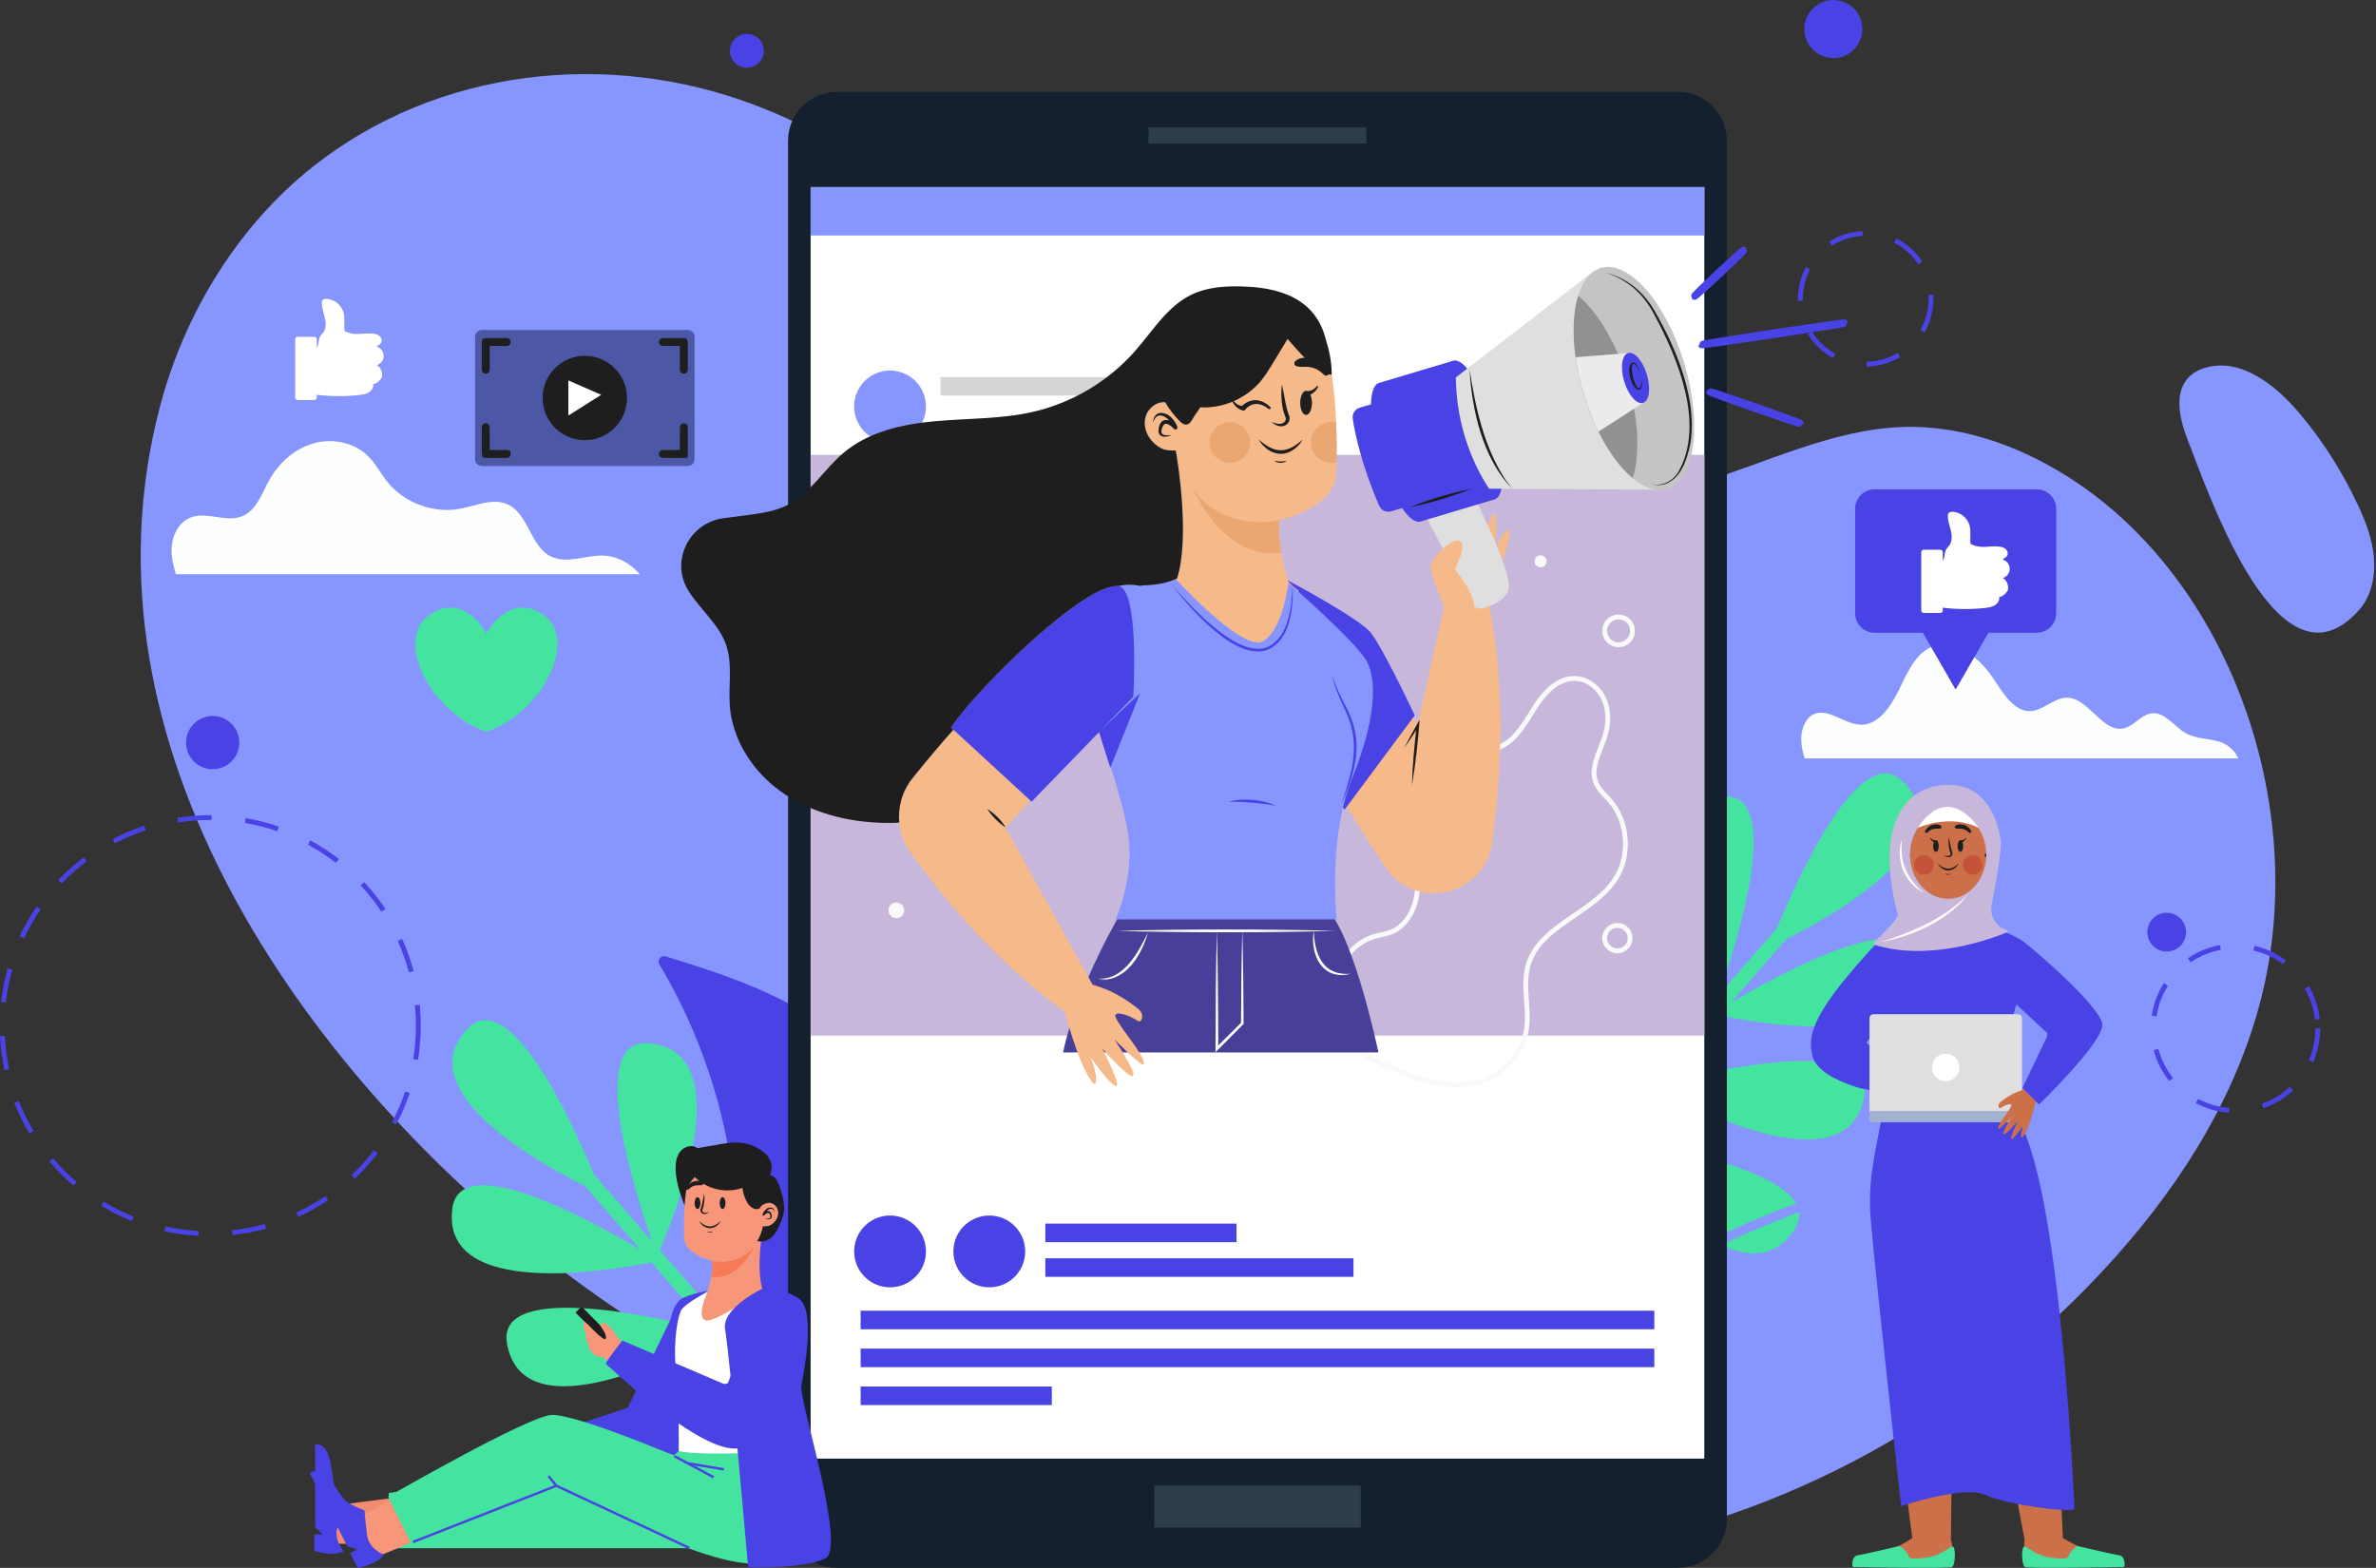 <svg width="994" height="656" viewBox="0 0 994 656" fill="none" xmlns="http://www.w3.org/2000/svg">
<rect x="0" y="0" width="994" height="656" fill="#333333" stroke="none"/>
<g clip-path="url(#clip0_69_200)">
<path d="M130.84 69.791C183.1 28.381 254.47 20.801 315.42 43.821C396.4 74.411 456 151.881 534.65 189.081C589.88 215.211 653.32 219.881 711.24 202.101C739.42 193.451 766.84 179.581 796.09 178.651C822 177.831 847.59 187.441 869.62 202.441C934.43 246.571 966.96 340.701 945.12 420.891C933.43 463.831 908.32 501.121 879.07 532.391C818.65 597.011 738.49 639.001 654.71 649.941C607.95 656.041 560.51 652.731 513.92 645.231C412.39 628.891 312.36 591.871 228.76 526.581C128.67 448.431 29.48 312.081 66.96 169.961C77.45 130.181 100.21 94.071 130.84 69.791Z" fill="#8696FE"/>
<path d="M915.41 184.601C912.12 176.191 909.39 165.501 914.93 158.661C917.01 156.091 919.98 154.561 923.02 153.741C937.67 149.781 952.04 161.051 962.26 173.241C971.76 184.571 979.87 197.301 986.29 210.991C989.57 217.971 992.44 225.361 993.13 233.171C993.82 240.991 992.06 249.371 987.09 255.021C953.65 293.091 924.55 207.911 915.42 184.591L915.41 184.601Z" fill="#8696FE"/>
<path d="M621.71 406.86C639.84 389.12 664.32 447.14 672.79 469.28L689.75 449.82C677.88 435.67 635.06 380.93 670.19 367.06C694.37 357.51 693.82 423.89 692.98 446.1L715.88 419.82C709.97 406.16 681.66 336.25 720.78 333.22C746.98 331.19 726.2 395.9 719.08 416.16L743.45 388.19C752.49 366.34 778.6 308.88 796.25 327.12C821.1 352.81 767.26 382.98 747.29 392.91L724.04 419.59C744.53 407.41 799.46 377.27 802.68 402.37C807.61 440.83 735.17 428.11 719.41 424.9L694.6 453.38C711.85 448.94 784.52 431.74 779.84 458.8C773.1 497.79 705.05 462.14 692.83 455.4L675.16 475.68C675.26 475.97 675.36 476.24 675.44 476.46C694.9 479.4 765.25 491.71 750.74 514.36C730 546.75 683.24 491.69 672.69 478.51L633.54 523.44L629.02 519.5L668.74 473.92C648.98 463.39 596.19 431.82 621.7 406.86H621.71Z" fill="#44E3A0"/>
<path d="M715.44 618.24C695.49 618.24 676.05 612.76 668.86 596.34C653.03 560.19 695.48 528.39 723.06 515.29C733.49 510.34 744.42 506.15 754.98 502.1C764.62 498.4 774.59 494.58 784.1 490.21C809.38 478.58 832.11 462.61 851.66 442.75C852.88 441.51 854.7 441.16 856.3 441.85C857.91 442.55 858.91 444.14 858.83 445.89C857.68 473.65 855.74 500.61 844.75 525.23C836.42 543.9 822.65 561.67 801.42 581.15C790.49 591.19 775.67 603.61 758.05 610.58C747.47 614.77 731.29 618.24 715.43 618.24H715.44ZM785.72 493.72C776.09 498.15 766.06 501.99 756.36 505.71C745.86 509.73 735.01 513.89 724.71 518.78C698.39 531.28 657.76 561.35 672.4 594.78C684.51 622.43 736.85 614.82 756.63 606.98C773.66 600.24 788.12 588.11 798.81 578.29C819.63 559.18 833.11 541.82 841.22 523.65C851.93 499.65 853.84 473.09 854.97 445.72C854.97 445.66 854.97 445.49 854.76 445.39C854.56 445.3 854.46 445.41 854.42 445.45C834.54 465.65 811.43 481.89 785.72 493.71V493.72Z" fill="#8696FE"/>
<path d="M370.21 510.11C352.08 492.37 327.6 550.39 319.13 572.53L302.17 553.07C314.04 538.92 356.86 484.18 321.73 470.31C297.55 460.76 298.1 527.14 298.94 549.35L276.04 523.07C281.95 509.41 310.26 439.5 271.14 436.47C244.94 434.44 265.72 499.15 272.84 519.41L248.47 491.44C239.43 469.59 213.32 412.13 195.67 430.37C170.82 456.06 224.66 486.23 244.63 496.16L267.88 522.84C247.39 510.66 192.46 480.52 189.24 505.62C184.31 544.08 256.75 531.36 272.51 528.15L297.33 556.63C280.08 552.19 207.41 534.99 212.09 562.05C218.83 601.04 286.88 565.39 299.09 558.65L316.76 578.93C316.66 579.22 316.56 579.49 316.48 579.71C297.02 582.65 226.67 594.96 241.18 617.61C261.92 650 308.68 594.94 319.23 581.76L358.38 626.69L362.9 622.75L323.18 577.17C342.94 566.64 395.73 535.07 370.22 510.11H370.21Z" fill="#44E3A0"/>
<path d="M304.9 481.49C300.04 454.01 290.14 427.43 275.85 403.46C274.79 401.69 276.5 399.55 278.48 400.15C304.18 408.03 330.13 416.77 351.03 433.53C369.35 448.22 382.67 468.24 393.65 489C401.75 504.32 408.84 520.53 410.93 537.74C413.85 561.77 406.43 613.5 376.17 618.28C338.26 624.27 319.14 575.59 313.7 546.88C309.6 525.25 308.74 503.16 304.9 481.49Z" fill="#4942E4"/>
<path d="M780.97 153.35L780.94 151.33C785.52 151.26 790 149.99 793.92 147.67L794.95 149.41C790.73 151.91 785.89 153.27 780.97 153.35ZM766.87 149.86C762.57 147.49 758.93 144.02 756.36 139.83L758.08 138.77C760.47 142.66 763.85 145.88 767.85 148.08L766.87 149.85V149.86ZM805.15 139.06L803.39 138.06C805.65 134.11 806.84 129.6 806.84 125.02C806.84 124.46 806.82 123.9 806.79 123.35L808.81 123.23C808.85 123.82 808.87 124.42 808.87 125.02C808.87 129.96 807.58 134.81 805.15 139.07V139.06ZM752.19 125.92C752.19 125.62 752.18 125.31 752.18 125.01C752.18 120.4 753.31 115.82 755.46 111.76L757.25 112.71C755.26 116.47 754.2 120.73 754.2 125.02C754.2 125.3 754.2 125.58 754.21 125.85L752.19 125.92ZM802.51 110.55C800 106.74 796.52 103.62 792.45 101.55L793.37 99.75C797.75 101.98 801.49 105.33 804.2 109.44L802.51 110.55ZM766.4 102.79L765.31 101.08C769.46 98.44 774.24 96.93 779.16 96.7L779.25 98.72C774.68 98.93 770.24 100.34 766.39 102.79H766.4Z" fill="#4942E4"/>
<path d="M82.99 517.07C78.22 516.81 73.45 516.15 68.81 515.12L69.25 513.14C73.78 514.14 78.44 514.78 83.11 515.05L83 517.07H82.99ZM97.3 516.72L97.09 514.71C101.73 514.22 106.35 513.35 110.83 512.11L111.37 514.06C106.78 515.32 102.05 516.21 97.3 516.72ZM55.13 510.89C50.71 509.11 46.4 506.95 42.32 504.48L43.37 502.75C47.35 505.17 51.56 507.28 55.88 509.02L55.12 510.9L55.13 510.89ZM124.82 509.15L123.97 507.31C128.19 505.36 132.29 503.05 136.15 500.44L137.28 502.12C133.33 504.79 129.14 507.16 124.82 509.15ZM30.72 496.07C27.1 492.97 23.7 489.55 20.63 485.91L22.18 484.61C25.18 488.17 28.5 491.51 32.04 494.54L30.72 496.08V496.07ZM148.44 493.15L147.05 491.68C150.43 488.48 153.58 484.98 156.41 481.28L158.02 482.51C155.13 486.3 151.91 489.88 148.44 493.15ZM12.32 474.26C9.87 470.17 7.75 465.85 6 461.42L7.88 460.68C9.59 465.01 11.66 469.23 14.05 473.22L12.31 474.26H12.32ZM165.76 470.46L163.97 469.51C166.16 465.4 168.02 461.08 169.51 456.66L171.43 457.31C169.91 461.83 168 466.25 165.76 470.46ZM1.86 447.72C0.86 443.08 0.24 438.3 0 433.52L2.02 433.42C2.25 438.09 2.86 442.75 3.83 447.29L1.85 447.72H1.86ZM174.88 443.41L172.88 443.09C173.63 438.52 174 433.83 174 429.15C174 426.3 173.86 423.42 173.58 420.59L175.59 420.39C175.88 423.28 176.02 426.23 176.02 429.14C176.02 433.93 175.63 438.73 174.87 443.41H174.88ZM2.46 419.44L0.45 419.21C0.98 414.46 1.91 409.74 3.2 405.16L5.15 405.71C3.89 410.18 2.98 414.8 2.46 419.44ZM171.08 406.82C169.88 402.33 168.29 397.9 166.37 393.65L168.21 392.82C170.18 397.16 171.8 401.7 173.03 406.3L171.07 406.82H171.08ZM10.03 392.6L8.2 391.74C10.23 387.43 12.62 383.25 15.33 379.32L17 380.47C14.36 384.31 12.02 388.39 10.04 392.61L10.03 392.6ZM159.57 381.43C156.99 377.56 154.07 373.87 150.89 370.46L152.37 369.08C155.62 372.57 158.61 376.34 161.26 380.3L159.58 381.42L159.57 381.43ZM25.82 369.61L24.36 368.21C27.66 364.76 31.26 361.57 35.07 358.71L36.29 360.33C32.57 363.12 29.05 366.25 25.83 369.61H25.82ZM140.55 361.03C136.86 358.18 132.92 355.61 128.83 353.39L129.79 351.61C133.98 353.88 138.02 356.51 141.79 359.42L140.55 361.02V361.03ZM48.1 352.85L47.16 351.05C51.39 348.84 55.82 346.96 60.35 345.47L60.98 347.39C56.56 348.85 52.23 350.68 48.1 352.84V352.85ZM116.01 347.77C111.61 346.25 107.05 345.09 102.46 344.31L102.8 342.31C107.5 343.11 112.17 344.3 116.67 345.85L116.01 347.76V347.77ZM74.57 344.12L74.26 342.12C78.75 341.42 83.34 341.06 87.91 341.06H88.54L88.52 343.09H87.94C83.52 343.05 78.97 343.43 74.57 344.12Z" fill="#4942E4"/>
<path d="M932.55 465.57C927.64 465.2 922.96 463.85 918.64 461.55L919.59 459.76C923.67 461.93 928.08 463.2 932.71 463.55L932.56 465.57H932.55ZM946.91 463.7L946.24 461.79C950.6 460.27 954.53 457.9 957.93 454.74L959.31 456.22C955.7 459.57 951.53 462.08 946.91 463.7ZM907.49 452.3C904.43 448.45 902.23 444.1 900.98 439.37L902.94 438.85C904.13 443.31 906.19 447.41 909.08 451.04L907.49 452.3ZM967.7 444.43L965.85 443.62C967.7 439.4 968.63 434.9 968.63 430.25H970.65C970.65 435.18 969.66 439.95 967.7 444.43ZM968.43 426.61C967.93 422.01 966.51 417.65 964.21 413.63L965.97 412.62C968.42 416.88 969.92 421.51 970.45 426.39L968.44 426.61H968.43ZM902.19 425.21L900.19 424.91C900.92 420.06 902.63 415.49 905.25 411.34L906.96 412.42C904.48 416.33 902.88 420.64 902.19 425.21ZM955.13 403.42C951.41 400.65 947.24 398.72 942.74 397.69L943.19 395.72C947.97 396.82 952.39 398.86 956.34 401.8L955.13 403.43V403.42ZM916.46 402.6L915.32 400.93C919.39 398.16 923.89 396.31 928.71 395.41L929.08 397.4C924.54 398.24 920.29 399.99 916.46 402.6Z" fill="#4942E4"/>
<path d="M779.13 12.15C779.13 18.86 773.69 24.3 766.98 24.3C760.27 24.3 754.83 18.86 754.83 12.15C754.83 5.44 760.27 0 766.98 0C773.69 0 779.13 5.44 779.13 12.15Z" fill="#4942E4"/>
<path d="M100.11 310.7C100.11 316.85 95.12 321.83 88.97 321.83C82.82 321.83 77.84 316.84 77.84 310.7C77.84 304.56 82.83 299.56 88.97 299.56C95.11 299.56 100.11 304.55 100.11 310.7Z" fill="#4942E4"/>
<path d="M906.44 398.1C910.914 398.1 914.54 394.473 914.54 390C914.54 385.526 910.914 381.9 906.44 381.9C901.966 381.9 898.34 385.526 898.34 390C898.34 394.473 901.966 398.1 906.44 398.1Z" fill="#4942E4"/>
<path d="M319.56 21.26C319.56 25.17 316.39 28.35 312.47 28.35C308.55 28.35 305.38 25.18 305.38 21.26C305.38 17.34 308.55 14.17 312.47 14.17C316.39 14.17 319.56 17.34 319.56 21.26Z" fill="#4942E4"/>
<path d="M816.45 618.18H796.71C798.25 630.33 799.48 639.59 800.01 643.51C800.01 643.51 786.23 652.86 776.88 651.65C776.36 651.58 775.82 651.76 775.51 652.19C775.1 652.76 774.79 653.68 775.7 654.83C775.96 655.16 776.38 655.34 776.81 655.34H814C815.4 655.34 816.58 654.32 816.78 652.94C817.02 651.3 817.16 647.53 816.16 644.07L816.46 618.18H816.45Z" fill="#CC7049"/>
<path d="M794.69 646.82C794.69 646.82 797.98 648.97 798.49 651.25C798.75 652.4 802.31 652.2 805.79 651.71C809.33 651.22 812.61 649.7 815.53 647.64C816.08 647.25 816.6 647 816.96 647.07C818.23 647.32 818.1 655.04 816.58 655.67C815.18 656.25 781.07 655.76 775.67 655.68C775.25 655.68 774.92 655.34 774.92 654.93C774.91 653.62 775.13 651.02 777.11 650.74C779.77 650.36 794.7 646.82 794.7 646.82H794.69Z" fill="#44E3A0"/>
<path d="M861.86 618.18H842.12L846.95 644.07C846.55 647.53 847.36 651.29 847.88 652.94C848.32 654.32 849.68 655.34 851.08 655.34H881.97C881.97 654.02 882.01 652.7 882.04 651.37C873.29 649.75 862.99 643.51 862.99 643.51C862.83 639.58 862.44 630.32 861.86 618.18Z" fill="#CC7049"/>
<path d="M869.08 646.82C869.08 646.82 865.79 648.97 865.28 651.25C865.02 652.4 861.46 652.2 857.98 651.71C854.44 651.22 851.16 649.7 848.24 647.64C847.69 647.25 847.17 647 846.81 647.07C845.54 647.32 845.67 655.04 847.19 655.67C848.59 656.25 882.7 655.76 888.1 655.68C888.52 655.68 888.85 655.34 888.85 654.93C888.86 653.62 888.64 651.02 886.66 650.74C884 650.36 869.07 646.82 869.07 646.82H869.08Z" fill="#44E3A0"/>
<path d="M792.97 386.87C792.97 386.87 781.5 397.33 782.51 405.77C783.52 414.21 791.28 439.85 788.92 457.4C786.56 474.95 781.16 490.13 782.51 508.69C783.86 527.25 795.33 630.16 795.33 630.16C795.33 630.16 821.31 621.39 830.42 625.44C839.53 629.49 864.5 632.86 867.87 631.51C867.87 631.51 862.13 492.83 843.24 466.85C843.24 466.85 839.87 429.56 843.16 421.21C846.45 412.86 842.4 389.83 834.05 387.05C825.7 384.27 792.97 386.88 792.97 386.88V386.87Z" fill="#4942E4"/>
<path d="M801.27 399.82C813.92 398.86 826.74 397.33 838.6 392.61C827.34 398.83 813.97 400.46 801.27 399.82Z" fill="#4942E4"/>
<path d="M808.49 565.21C817.19 555.64 825.13 545.37 832.05 534.44C832.5 533.71 832.97 532.98 833.45 532.25C827.53 544.78 818.95 556.1 808.49 565.21Z" fill="#4942E4"/>
<path d="M821.8 562.52C824.38 557.06 827.45 551.96 831.09 547.14C828.85 552.75 825.72 557.93 821.8 562.52Z" fill="#4942E4"/>
<path d="M822.31 459.44C822.44 457.85 811.81 455.01 812.22 453.93C812.59 452.97 815.28 452.6 816.68 452.65C816.98 452.66 817.2 452.43 817.17 452.13C817.11 451.55 816.76 450.69 815.29 450.54C813.38 450.34 809.61 450.03 805.2 451.32C805.2 451.32 805.2 451.32 805.19 451.32C804.66 451.02 799.97 448.46 792.98 444.61C791.74 448.79 790.6 453.02 789.04 456.99C793.72 457.89 798.47 458.56 803.27 458.89V458.85C805.86 461.25 812.18 466.88 815.69 467.97C815.98 468.06 816.21 467.81 816.11 467.53C815.9 466.93 815.13 465.79 812.6 463.89C812.6 463.89 818.79 466.49 819.91 466.03C821.03 465.57 813.63 461.15 813.63 461.15C813.63 461.15 820.9 463.33 821.68 462.54C822.46 461.75 814.64 458.26 814.64 458.26C814.64 458.26 822.26 460.07 822.31 459.43V459.44Z" fill="#CC7049"/>
<path d="M789.25 390.25C789.25 390.25 774.57 405.27 766.31 416.91C758.04 428.55 756.36 434.96 758.38 442.22C760.4 449.47 773.06 453.69 776.77 454.87C780.48 456.05 798.7 459.43 798.7 459.43L801.74 448.63L780.65 436.48L802.25 405.44L789.26 390.26L789.25 390.25Z" fill="#4942E4"/>
<path d="M772.93 433.61C775.64 434.06 778.2 434.97 780.72 436L780.04 436.82C779.16 435.27 778.35 433.68 777.73 431.97C779.35 433.68 780.63 435.67 781.9 437.62C778.81 436.53 775.7 435.39 772.92 433.62L772.93 433.61Z" fill="#4942E4"/>
<path d="M791.53 424.37C793.84 421.02 796.71 418.22 800.13 416.02C797.83 419.38 794.94 422.17 791.53 424.37Z" fill="#4942E4"/>
<path d="M783.76 424.33H844.23C845.14 424.33 845.88 425.07 845.88 425.98V465.5H782.11V425.98C782.11 425.07 782.85 424.33 783.76 424.33Z" fill="#E0DFDF"/>
<path d="M845.88 464.82H782.11V469.54H845.88V464.82Z" fill="#A1B1D0"/>
<path d="M819.73 446.6C819.73 449.77 817.16 452.34 813.99 452.34C810.82 452.34 808.25 449.77 808.25 446.6C808.25 443.43 810.82 440.86 813.99 440.86C817.16 440.86 819.73 443.43 819.73 446.6Z" fill="white"/>
<path d="M849.56 456.85L848.49 455.52C848.23 455.57 847.99 455.64 847.73 455.69C847.33 455.43 846.92 455.18 846.52 454.92C846.16 455.59 845.93 456.02 845.86 456.16C841.45 457.5 838.46 459.84 836.97 461.05C835.82 461.98 836 462.89 836.27 463.41C836.41 463.68 836.72 463.74 836.96 463.57C838.11 462.76 840.56 461.59 841.39 462.19C842.33 462.87 835 471.07 835.97 472.33C836.36 472.84 841.74 467.14 841.74 467.14C841.74 467.14 837.11 474.34 838.2 474.58C839.29 474.82 844.17 469.01 844.17 469.01C844.17 469.01 840.4 476.76 841.59 476.53C842.78 476.3 846.53 470.73 846.53 470.73C845.46 473.71 845.44 475.08 845.59 475.69C845.66 475.98 845.99 476.06 846.18 475.83C848.52 473 850.71 464.84 851.56 461.4L851.58 461.42L851.6 461.44C852.42 460.82 853.19 460.16 853.99 459.52C852.49 458.65 851.01 457.76 849.55 456.85H849.56Z" fill="#CC7049"/>
<path d="M836.83 389.07C836.83 389.07 842.57 391.43 845.77 393.46C848.98 395.48 879.18 421.3 879.51 428.72C879.85 436.14 853.02 462.13 853.02 462.13L846.1 455.21L856.9 432.6L827.54 405.44L836.82 389.07H836.83Z" fill="#4942E4"/>
<path d="M860.62 427.53C859.64 429.94 858.1 432.06 856.52 434.09C856.27 432.26 855.95 424.27 857.12 430.08C857.29 430.89 857.43 431.71 857.52 432.53L856.49 432.25C857.7 430.53 859 428.9 860.62 427.52V427.53Z" fill="#4942E4"/>
<path d="M847.46 453.98C850.3 455.16 852.68 456.98 854.55 459.42C851.71 458.25 849.33 456.42 847.46 453.98Z" fill="#4942E4"/>
<path d="M843.41 420.19L833.54 414.88L842.52 423.74L843.41 420.19Z" fill="#4942E4"/>
<path d="M836.08 355.81C835.52 354.05 833.65 352.65 831.78 353.1C832.61 328.69 812.26 331.98 812.26 331.98C799.49 333.09 798.03 346.66 798.13 353.57C797.72 353.33 797.33 353.15 797.11 353.1C795.24 352.63 793.36 354.04 792.8 355.8C792.35 357.2 792.66 358.79 793.46 360.02C794.13 361.05 795.21 362 796.36 362.44C796.62 362.54 797.71 362.72 798.59 362.69C800.56 378.65 815.02 377.08 815.02 377.08C827.55 377.7 830.81 368.95 831.54 362.63C832 362.57 832.39 362.5 832.54 362.44C833.69 362 834.77 361.04 835.44 360.02C836.24 358.79 836.54 357.2 836.1 355.8L836.08 355.81Z" fill="#CC7049"/>
<path d="M825.18 365.99C827.439 365.99 829.27 364.159 829.27 361.9C829.27 359.641 827.439 357.81 825.18 357.81C822.921 357.81 821.09 359.641 821.09 361.9C821.09 364.159 822.921 365.99 825.18 365.99Z" fill="#C5533A"/>
<path d="M804.84 365.99C807.099 365.99 808.93 364.159 808.93 361.9C808.93 359.641 807.099 357.81 804.84 357.81C802.581 357.81 800.75 359.641 800.75 361.9C800.75 364.159 802.581 365.99 804.84 365.99Z" fill="#C5533A"/>
<path d="M820.12 356.39C820.772 356.39 821.3 355.306 821.3 353.97C821.3 352.633 820.772 351.55 820.12 351.55C819.468 351.55 818.94 352.633 818.94 353.97C818.94 355.306 819.468 356.39 820.12 356.39Z" fill="#1E1E1E"/>
<path d="M822.53 350.79C822.33 351.18 822.07 351.52 821.73 351.82C821.4 352.12 820.97 352.35 820.49 352.46H820.47C820.23 352.52 820 352.37 819.95 352.14C819.9 351.9 820.04 351.67 820.28 351.62C820.32 351.62 820.36 351.61 820.4 351.61C821.06 351.64 821.79 351.23 822.29 350.65C822.34 350.58 822.43 350.57 822.49 350.62C822.54 350.66 822.55 350.73 822.52 350.79H822.53Z" fill="#1E1E1E"/>
<path d="M809.9 356.39C810.552 356.39 811.08 355.306 811.08 353.97C811.08 352.633 810.552 351.55 809.9 351.55C809.248 351.55 808.72 352.633 808.72 353.97C808.72 355.306 809.248 356.39 809.9 356.39Z" fill="#1E1E1E"/>
<path d="M807.73 350.64C808.23 351.22 808.96 351.62 809.62 351.6C809.86 351.6 810.06 351.78 810.07 352.02C810.07 352.26 809.89 352.46 809.65 352.47C809.61 352.47 809.57 352.47 809.54 352.46H809.52C809.04 352.35 808.62 352.11 808.28 351.82C807.94 351.52 807.68 351.18 807.48 350.79C807.44 350.72 807.48 350.64 807.54 350.6C807.6 350.57 807.67 350.59 807.71 350.63L807.73 350.64Z" fill="#1E1E1E"/>
<path d="M819.44 361.28C819.03 362.08 818.41 362.76 817.66 363.3C816.91 363.84 815.98 364.18 815.02 364.18C814.06 364.16 813.13 363.83 812.39 363.27C812 363.02 811.7 362.66 811.37 362.36C811.09 362 810.82 361.64 810.58 361.27C810.94 361.54 811.28 361.82 811.61 362.1C811.98 362.33 812.31 362.6 812.69 362.79C813.42 363.21 814.22 363.44 815.02 363.45C815.82 363.47 816.62 363.22 817.36 362.82C818.1 362.41 818.79 361.88 819.44 361.27V361.28Z" fill="#1E1E1E"/>
<path d="M816.26 365.57C815.92 365.87 815.46 365.98 815.02 365.99C814.57 365.98 814.12 365.85 813.78 365.57C814.22 365.64 814.61 365.73 815.02 365.71C815.43 365.73 815.83 365.65 816.26 365.57Z" fill="#1E1E1E"/>
<path d="M812.06 345.59C811.51 345.1 810.89 344.94 810.23 344.91C809.58 344.9 808.91 344.97 808.28 345.19C807.64 345.38 807.06 345.74 806.56 346.17C806.05 346.58 805.69 347.13 805.39 347.67C805.24 347.94 805.34 348.29 805.61 348.44C805.83 348.56 806.09 348.52 806.27 348.36L806.32 348.32C806.7 347.97 807.07 347.64 807.49 347.39C807.89 347.12 808.33 346.98 808.78 346.86C809.23 346.76 809.7 346.7 810.17 346.72C810.64 346.74 811.14 346.76 811.66 346.63L811.81 346.59C812.13 346.51 812.32 346.19 812.24 345.87C812.21 345.75 812.15 345.65 812.06 345.57V345.59Z" fill="#1E1E1E"/>
<path d="M817.96 345.59C818.51 345.1 819.13 344.94 819.79 344.91C820.44 344.9 821.11 344.97 821.74 345.19C822.38 345.38 822.96 345.74 823.46 346.17C823.97 346.58 824.33 347.13 824.63 347.67C824.78 347.94 824.68 348.29 824.41 348.44C824.19 348.56 823.93 348.52 823.75 348.36L823.7 348.32C823.32 347.97 822.95 347.64 822.53 347.39C822.13 347.12 821.69 346.98 821.24 346.86C820.79 346.76 820.32 346.7 819.85 346.72C819.38 346.74 818.88 346.76 818.36 346.63L818.21 346.59C817.89 346.51 817.7 346.19 817.78 345.87C817.81 345.75 817.87 345.65 817.96 345.57V345.59Z" fill="#1E1E1E"/>
<path d="M815.29 350.28C815.5 351.19 815.65 352.1 815.82 352.99C815.99 353.88 816.16 354.77 816.41 355.62C816.47 355.83 816.53 356.04 816.61 356.24C816.67 356.41 816.82 356.72 816.82 357.02C816.85 357.62 816.46 358.21 815.97 358.45C815.47 358.73 814.89 358.69 814.43 358.53C813.97 358.36 813.56 358.11 813.21 357.8C814.06 358.12 815.05 358.37 815.64 357.92C815.94 357.69 816.1 357.39 816.06 357.06C816.04 356.89 815.99 356.78 815.88 356.52C815.79 356.29 815.71 356.07 815.64 355.84C815.38 354.92 815.25 353.99 815.2 353.06C815.15 352.13 815.16 351.2 815.29 350.27V350.28Z" fill="#1E1E1E"/>
<path d="M794.28 357.11C794.27 356.56 794.42 355.94 794.91 355.51C795.43 355.08 796.17 355.12 796.73 355.33C797.33 355.54 797.82 355.95 798.2 356.4C798.59 356.86 798.88 357.37 799.11 357.94C799.19 358.15 799.09 358.38 798.89 358.46C798.73 358.52 798.56 358.48 798.45 358.37L798.42 358.34C798.03 357.94 797.53 357.52 797.07 357.38C796.84 357.32 796.66 357.33 796.5 357.44C796.33 357.56 796.2 357.81 796.09 358.07C795.88 358.6 795.76 359.22 796.21 359.47C796.68 359.74 797.38 359.67 798 359.59C797.42 359.85 796.77 360.06 796.03 359.85C795.66 359.73 795.36 359.31 795.34 358.92C795.3 358.54 795.36 358.19 795.45 357.85C795.55 357.51 795.69 357.16 796.02 356.86C796.36 356.56 796.88 356.49 797.26 356.6C798.02 356.83 798.54 357.27 799.02 357.79L798.33 358.2C797.96 357.27 797.35 356.31 796.47 355.88C796.03 355.67 795.51 355.56 795.1 355.8C794.67 356.03 794.4 356.56 794.26 357.09L794.28 357.11Z" fill="#1E1E1E"/>
<path d="M835.12 357.11C835.13 356.56 834.98 355.94 834.49 355.51C833.97 355.08 833.23 355.12 832.67 355.33C832.07 355.54 831.58 355.95 831.2 356.4C830.81 356.86 830.52 357.37 830.29 357.94C830.21 358.15 830.31 358.38 830.51 358.46C830.67 358.52 830.84 358.48 830.95 358.37L830.98 358.34C831.37 357.94 831.87 357.52 832.33 357.38C832.56 357.32 832.74 357.33 832.9 357.44C833.07 357.56 833.2 357.81 833.31 358.07C833.52 358.6 833.64 359.22 833.19 359.47C832.72 359.74 832.02 359.67 831.4 359.59C831.98 359.85 832.63 360.06 833.37 359.85C833.74 359.73 834.04 359.31 834.06 358.92C834.1 358.54 834.04 358.19 833.95 357.85C833.85 357.51 833.71 357.16 833.38 356.86C833.04 356.56 832.52 356.49 832.14 356.6C831.38 356.83 830.86 357.27 830.38 357.79L831.07 358.2C831.44 357.27 832.05 356.31 832.93 355.88C833.37 355.67 833.89 355.56 834.3 355.8C834.73 356.03 835 356.56 835.14 357.09L835.12 357.11Z" fill="#1E1E1E"/>
<path d="M839.59 389.13C839.52 389.11 839.45 389.09 839.37 389.07C834.89 387.78 832.32 383.05 833.22 378.47C834.81 370.38 837.48 355.85 837 351.77C836.33 346.03 832.44 329.67 817.26 328.49C802.08 327.31 792.8 337.43 790.94 352.11C789.08 366.79 793.98 382.65 793.98 382.65C793.84 384.95 786.1 392.27 783.81 394.39C783.53 394.65 783.64 395.12 784.01 395.24C806.98 402.5 833.15 392.77 839.68 390.06C840.13 389.88 840.05 389.25 839.59 389.13ZM815 376.07C806.19 376.07 799.05 367.8 799.05 357.6C799.05 347.4 806.19 339.13 815 339.13C823.81 339.13 830.95 347.4 830.95 357.6C830.95 367.8 823.81 376.07 815 376.07Z" fill="#C7B7DA"/>
<path d="M786.55 394.3C798.29 390.45 810.19 385.73 819.65 377.6C821.06 376.5 822.21 375.14 823.5 373.88C822.42 375.3 821.34 376.75 820.05 378.01C811.08 386.87 798.77 391.86 786.55 394.29V394.3Z" fill="white"/>
<path d="M805.11 373.54C796.69 369.88 792.84 359.64 795.66 351.1C795.59 352.68 795.45 354.38 795.55 355.96C795.69 362.95 799.41 369.51 805.11 373.54Z" fill="white"/>
<path d="M802.24 346.38C802.24 346.38 815.65 340.22 827.8 346.38C827.8 346.38 815.4 326.64 802.24 346.38Z" fill="white"/>
<path d="M350.07 38.47H702.05C713.3 38.47 722.44 47.61 722.44 58.86V635.56C722.44 646.81 713.3 655.95 702.05 655.95H350.07C338.82 655.95 329.68 646.81 329.68 635.56V58.86C329.68 47.61 338.82 38.47 350.07 38.47Z" fill="#14202E"/>
<path d="M571.61 53.31H480.51V60.06H571.61V53.31Z" fill="#2E3D4C"/>
<path d="M569.25 621.54H482.87V639.09H569.25V621.54Z" fill="#2E3D4C"/>
<path d="M713 78.28H339.13V610.27H713V78.28Z" fill="white"/>
<path d="M713 78.28H339.13V98.53H713V78.28Z" fill="#8696FE"/>
<path d="M372.36 538.61C380.655 538.61 387.38 531.885 387.38 523.59C387.38 515.295 380.655 508.57 372.36 508.57C364.065 508.57 357.34 515.295 357.34 523.59C357.34 531.885 364.065 538.61 372.36 538.61Z" fill="#4942E4"/>
<path d="M413.87 538.61C422.165 538.61 428.89 531.885 428.89 523.59C428.89 515.295 422.165 508.57 413.87 508.57C405.575 508.57 398.85 515.295 398.85 523.59C398.85 531.885 405.575 538.61 413.87 538.61Z" fill="#4942E4"/>
<path d="M517.29 511.95H437.32V519.71H517.29V511.95Z" fill="#4942E4"/>
<path d="M692.08 548.39H360.05V556.15H692.08V548.39Z" fill="#4942E4"/>
<path d="M692.08 564.25H360.05V572.01H692.08V564.25Z" fill="#4942E4"/>
<path d="M440.02 580.11H360.05V587.87H440.02V580.11Z" fill="#4942E4"/>
<path d="M386.965 173.514C388.877 165.442 383.884 157.348 375.812 155.436C367.741 153.523 359.647 158.516 357.734 166.588C355.821 174.66 360.815 182.754 368.886 184.666C376.958 186.579 385.052 181.586 386.965 173.514Z" fill="#8696FE"/>
<path d="M473.42 157.75H393.45V165.51H473.42V157.75Z" fill="#D6D6D6"/>
<path d="M566.22 526.46H437.32V534.22H566.22V526.46Z" fill="#4942E4"/>
<path d="M713 190.31H339.13V433.26H713V190.31Z" fill="#C7B7DA"/>
<path d="M609.32 454.97C597.3 454.97 585.16 449.4 575.62 445.02C563.13 439.29 555.1 423.74 557.72 410.35C559.53 401.07 566.4 393.22 574.79 390.82C575.69 390.56 576.61 390.36 577.53 390.16C578.95 389.85 580.29 389.56 581.56 389.05C586.21 387.22 589.85 382.46 591.3 376.34C592.55 371.06 592.19 365.43 591.85 359.99L591.79 359.08C591.21 349.71 590.93 339.81 594.34 330.72C597.49 322.33 605.29 313.52 615.6 312.74C616.84 312.65 618.08 312.67 619.28 312.69C620.99 312.72 622.6 312.75 624.19 312.48C631.61 311.17 636.34 303.42 640.13 297.2C643.94 290.96 650.06 282.7 658.79 282.83C664.19 282.93 669.47 286.65 671.93 292.09C674.04 296.75 674.2 302.5 672.38 308.27C671.88 309.88 671.23 311.51 670.61 313.09C668.64 318.1 666.77 322.83 668.65 327.24C669.49 329.21 671 330.8 672.59 332.49C673.17 333.11 673.76 333.72 674.31 334.36C682.16 343.42 683.25 357.9 676.84 368.03C672.61 374.73 665.77 379.4 659.16 383.91C650.82 389.6 642.94 394.98 640.29 403.98C638.91 408.65 639.26 413.51 639.62 418.64C639.93 423.04 640.25 427.59 639.38 432.02C637.63 440.95 630.93 448.83 621.9 452.56C617.8 454.26 613.56 454.95 609.31 454.95L609.32 454.97ZM617.63 314.7C617 314.7 616.38 314.71 615.76 314.76C606.34 315.47 599.16 323.65 596.24 331.43C592.97 340.15 593.25 349.8 593.82 358.95L593.88 359.86C594.23 365.45 594.6 371.23 593.28 376.8C591.68 383.57 587.58 388.85 582.31 390.93C580.88 391.49 579.4 391.82 577.97 392.13C577.09 392.32 576.22 392.51 575.36 392.76C567.67 394.96 561.39 402.18 559.72 410.73C557.31 423.04 564.99 437.9 576.48 443.17C589.05 448.94 606.29 456.84 621.15 450.7C629.56 447.22 635.8 439.92 637.42 431.64C638.23 427.48 637.92 423.07 637.62 418.8C637.26 413.71 636.89 408.45 638.37 403.42C641.23 393.73 649.77 387.89 658.04 382.25C664.48 377.85 671.14 373.31 675.15 366.96C681.1 357.55 680.08 344.11 672.8 335.69C672.27 335.08 671.7 334.48 671.14 333.89C669.49 332.15 667.79 330.35 666.8 328.04C664.6 322.87 666.7 317.53 668.74 312.36C669.35 310.81 669.98 309.21 670.47 307.67C672.14 302.37 672.01 297.14 670.1 292.93C667.96 288.19 663.4 284.95 658.77 284.86C651.06 284.78 645.42 292.44 641.87 298.26C637.86 304.83 632.87 313.01 624.55 314.48C622.77 314.79 620.98 314.76 619.25 314.73C618.7 314.73 618.16 314.71 617.63 314.71V314.7Z" fill="#F9F9FA"/>
<path d="M677.14 270.78C673.37 270.78 670.31 267.71 670.31 263.95C670.31 260.19 673.37 257.12 677.14 257.12C680.91 257.12 683.97 260.19 683.97 263.95C683.97 267.71 680.91 270.78 677.14 270.78ZM677.14 259.14C674.49 259.14 672.33 261.3 672.33 263.95C672.33 266.6 674.49 268.76 677.14 268.76C679.79 268.76 681.95 266.6 681.95 263.95C681.95 261.3 679.79 259.14 677.14 259.14Z" fill="#F9F9FA"/>
<path d="M647.03 234.85C647.03 236.25 645.9 237.38 644.5 237.38C643.1 237.38 641.97 236.25 641.97 234.85C641.97 233.45 643.1 232.32 644.5 232.32C645.9 232.32 647.03 233.45 647.03 234.85Z" fill="#F9F9FA"/>
<path d="M374.98 384.16C376.797 384.16 378.27 382.687 378.27 380.87C378.27 379.053 376.797 377.58 374.98 377.58C373.163 377.58 371.69 379.053 371.69 380.87C371.69 382.687 373.163 384.16 374.98 384.16Z" fill="#F9F9FA"/>
<path d="M676.64 398.84C673.15 398.84 670.31 396 670.31 392.51C670.31 389.02 673.15 386.18 676.64 386.18C680.13 386.18 682.97 389.02 682.97 392.51C682.97 396 680.13 398.84 676.64 398.84ZM676.64 388.21C674.27 388.21 672.34 390.14 672.34 392.51C672.34 394.88 674.27 396.81 676.64 396.81C679.01 396.81 680.94 394.88 680.94 392.51C680.94 390.14 679.01 388.21 676.64 388.21Z" fill="#F9F9FA"/>
<path d="M470.05 379.94C470.05 379.94 450.48 412.33 444.74 440.34H576.67C576.67 440.34 566.55 391.75 555.07 380.28L470.04 379.94H470.05Z" fill="#483F99"/>
<path d="M466.84 389.47C497.43 388.69 528.37 388.69 558.96 389.47C528.37 390.26 497.43 390.25 466.84 389.47Z" fill="white"/>
<path d="M480.26 390.23C477.92 398.29 472.48 408.42 463.36 409.76C462.06 409.87 460.75 409.79 459.51 409.46C470.27 410.03 476.09 398.48 480.26 390.23Z" fill="white"/>
<path d="M519.73 389.22C520.06 401.79 520.22 415.57 520.26 428.19V428.41L520.1 428.57C516.57 432.12 513.06 435.7 509.5 439.23L508.51 440.21V438.82C508.57 422.37 508.64 405.92 509.09 389.47C509.32 397.69 509.43 405.92 509.52 414.14C509.63 422.36 509.61 430.59 509.66 438.81L508.68 438.4C512.21 434.85 515.79 431.34 519.34 427.8L519.18 428.17C519.22 415.54 519.38 401.78 519.71 389.2L519.73 389.22Z" fill="white"/>
<path d="M549.6 389.47C550.01 399.47 553.43 408.33 565.04 407.44C553.32 410.44 547.97 399.61 549.6 389.47Z" fill="white"/>
<path d="M621.84 246.85L605.56 247.34C605.56 247.34 600.29 271.29 593.08 303.23C590.7 299.45 588.47 295.86 586.41 292.52C579.15 306.76 570.25 320 560.66 332.77C566.09 341.99 572.34 352.06 579.42 362.55C579.52 362.7 579.62 362.84 579.71 362.99C592.29 381.55 621.31 374.73 624.26 352.5C624.29 352.25 624.33 351.99 624.36 351.74C628.75 318.45 629.51 281.94 621.82 246.85H621.84Z" fill="#F6BA8A"/>
<path d="M612.22 222.76C611.85 218.52 611.3 214.09 610.61 214.24C609.47 214.48 608.79 217.44 608.29 221.18C609.62 221.6 610.94 222.12 612.22 222.76Z" fill="#F18665"/>
<path d="M619.1 227.97C619.03 223.41 618.71 214.5 617.2 213.68C616.02 213.04 614.71 218.73 613.82 223.63C615.88 224.85 617.72 226.32 619.1 227.97Z" fill="#F18665"/>
<path d="M630.44 221.94C629.36 222.72 627.53 224.92 625.2 231.09C625.2 231.09 626.79 217.17 625.2 215.19C623.95 213.62 620.85 224.22 619.62 228.68C620.4 229.75 621.01 230.87 621.34 232.04C621.83 233.82 621.95 235.44 621.78 236.9C623.7 242.13 620.49 248.26 614.91 250.18C612.75 250.93 610.51 251.03 608.3 250.73C606.58 251.32 604.74 251.49 603.08 251.22C604.34 253.42 605.84 255.67 607.67 257.89L619 255.73C619 255.73 631.41 232.31 631.56 222.51C631.56 221.88 630.94 221.57 630.43 221.93L630.44 221.94Z" fill="#F6BA8A"/>
<path d="M590.68 328.48C590.93 320.05 591.71 311.66 592.71 303.29L593.65 303.6C592.15 305.96 590.65 308.33 589.07 310.65C588.55 311.43 588.02 312.2 587.48 312.96C589.47 308.96 591.68 305.01 593.9 301.13C593.2 310.28 592.25 319.44 590.69 328.49L590.68 328.48Z" fill="#1E1E1E"/>
<path d="M596.44 216.07L615.98 252.65C616.82 254.22 618.64 254.99 620.36 254.51C623.96 253.51 629.67 251.23 631.08 246.63C633.18 239.77 615.55 205.61 615.55 205.61L596.44 216.07Z" fill="#E0DFDF"/>
<path d="M575.45 168.59L568.85 170.56C566.86 171.16 565.62 173.12 565.92 175.18C566.82 181.17 569.47 194.22 576.97 211.59C577.81 213.53 579.97 214.54 581.99 213.93L587.84 212.18L575.45 168.59Z" fill="#4942E4"/>
<path d="M607.96 150.93L576.86 160.23C572.29 161.6 572.46 175.69 577.26 191.7C582.06 207.71 589.64 219.58 594.21 218.22L625.31 208.92L607.96 150.93Z" fill="#4942E4"/>
<path d="M624.91 177.44C629.7 193.45 629.88 207.54 625.3 208.91C620.73 210.28 613.14 198.41 608.35 182.39C603.56 166.38 603.38 152.29 607.95 150.92C612.52 149.55 620.11 161.42 624.9 177.44H624.91Z" fill="#4942E4"/>
<path d="M666.62 113.5L609.01 157.94L609.2 161.89C609.94 176.94 614.77 191.93 622.93 204.48L694.73 204.91L666.62 113.5Z" fill="#E0DFDF"/>
<path d="M704.64 152.04C712.28 177.57 709.03 201.09 697.39 204.58C688.37 207.28 676.96 197.17 668.72 180.6C666.33 175.78 664.2 170.41 662.47 164.66C660.92 159.46 659.81 154.34 659.13 149.47C656.5 130.38 660.45 114.89 669.72 112.12C681.36 108.64 697 126.52 704.63 152.05L704.64 152.04Z" fill="#C4C4C4"/>
<path d="M680.85 159.15C685.59 175.01 686.14 190.09 683.08 200.07C675.04 193.4 667.21 180.5 662.47 164.64C657.73 148.78 657.18 133.7 660.24 123.71C668.28 130.37 676.11 143.28 680.85 159.14V159.15Z" fill="#919191"/>
<path d="M681.12 147.72L687.36 168.57L668.73 180.6C666.34 175.78 664.21 170.41 662.48 164.66C660.93 159.46 659.82 154.34 659.14 149.47L681.12 147.73V147.72Z" fill="#EBEBEB"/>
<path d="M688.99 156.72C690.71 162.48 689.98 167.78 687.35 168.56C684.72 169.35 681.2 165.32 679.48 159.56C677.76 153.8 678.49 148.5 681.12 147.72C683.75 146.93 687.27 150.96 688.99 156.72Z" fill="#4942E4"/>
<path d="M614.8 154.54C617.23 170.37 620.74 186.66 629.52 200.28C630.41 201.69 631.54 202.95 632.51 204.31C620.39 191.99 615.69 171.37 614.8 154.54Z" fill="#1E1E1E"/>
<path d="M589.67 212.24C598.1 208.89 606.76 206.29 615.65 204.48C607.22 207.84 598.55 210.42 589.67 212.24Z" fill="#1E1E1E"/>
<path d="M686.34 156.9C686.71 158.34 687.82 164.14 684.84 162.87C682.31 161.55 680.03 153.05 683.07 151.66C685.03 151.58 685.9 155.4 686.34 156.9ZM686.34 156.9C685.95 155.42 685.38 153.9 684.31 152.77C683.98 152.42 683.5 152.11 683.21 152.23C681.58 153.3 683.75 162.28 685.7 162.49C686.01 162.46 686.3 161.96 686.43 161.5C686.86 160.01 686.67 158.4 686.34 156.9Z" fill="#1E1E1E"/>
<path d="M671.49 114.05C680.99 116.3 688.22 122.63 692.79 131.13C701.72 146.68 710.38 168.14 707.03 186.27C705.65 192.35 703.47 199.57 697.26 202.27C695.07 203.18 692.54 203.14 690.38 202.29C694.92 203.93 699.78 201.4 702.16 197.43C713.38 177.56 701.99 149.97 692.02 131.57C687.75 123.14 680.67 116.7 671.49 114.05Z" fill="#1E1E1E"/>
<path d="M604.68 254.84C604.68 254.84 597.93 239.99 598.61 236.62C599.28 233.25 606.96 224.98 610.59 226.33C614.22 227.68 608.65 238.14 608.65 238.14C608.65 238.14 617.68 249.11 616.66 254.67C615.64 260.23 604.68 254.84 604.68 254.84Z" fill="#F6BA8A"/>
<path d="M538.81 242.88C538.81 242.88 568.24 258.46 573.3 264.54C578.36 270.61 591.86 299.29 591.86 299.29L562.5 338.77C562.5 338.77 531.15 292.03 538.81 242.88Z" fill="#4942E4"/>
<path d="M544.65 253.12C543.4 251.03 543 248.98 543.2 247.09C541.53 245.89 540.06 244.55 538.72 242.94C538.2 241.06 537 236.48 536.09 231.32C535.29 226.7 534.72 221.62 535.12 217.64V217.62C535.3 215.65 535.72 213.95 536.47 212.7L491.75 187.55C491.78 187.7 491.8 187.83 491.83 187.98C492.54 192.13 497.93 224.71 492.4 241.99C489.04 243.54 484.9 244.64 479.77 244.82C474.24 245.01 468.83 246.98 464.8 250.77C460.45 254.86 456.59 261.74 456.52 273.2C460.61 273.71 464.7 274.52 468.78 275.25C480.98 277.44 493.16 279.78 505.39 281.8C521.16 284.41 537.33 284.98 553.28 286.75C552.59 274.87 550.25 262.55 544.63 253.12H544.65Z" fill="#F6BA8A"/>
<path d="M536.1 231.32C511.79 234.39 499.47 205.35 499.02 204.27C503.51 211.4 510.02 215 516.37 216.72C524.2 218.86 531.79 218.14 534.98 217.67C535.03 217.65 535.08 217.65 535.13 217.64C534.73 221.63 535.3 226.7 536.1 231.32Z" fill="#EBA771"/>
<path d="M491.31 241.6C491.31 241.6 519.99 273.32 528.43 268.26C536.87 263.2 538.99 243.85 538.99 243.85C538.99 243.85 567.91 268.93 571.96 277.03C576.01 285.13 575.67 300.99 565.55 325.96C555.43 350.93 559.22 384.67 559.22 384.67H466.68C466.68 384.67 474.44 368.47 472.08 349.58C469.72 330.68 447.45 270.29 447.45 270.29C447.45 270.29 443.06 242.62 491.32 241.61L491.31 241.6Z" fill="#8696FE"/>
<path d="M490.46 244.97C498.12 253.47 517.87 275.85 530.29 270.7C539.29 266.53 540.5 253.27 540.74 244.47C541.18 253.56 540.14 267.32 530.7 271.68C517.33 277.35 497.82 254.56 490.46 244.98V244.97Z" fill="#4942E4"/>
<path d="M557.23 282.31C558.66 286.83 560.69 291.05 562.84 295.26C569.35 307.06 568.47 317.45 563.92 329.75C563.09 331.96 562.23 334.17 561.29 336.33C561.98 334.07 562.73 331.83 563.37 329.57C567.2 317.18 568.08 307.52 562.03 295.64C560.06 291.36 558.19 286.95 557.23 282.31Z" fill="#4942E4"/>
<path d="M513.91 335.37C520.47 333.82 527.62 334.43 533.82 337.07C527.14 335.99 520.67 335.43 513.91 335.37Z" fill="#4942E4"/>
<path d="M437.85 327.13C435.96 325.37 434.05 323.63 432.17 321.85C423.47 313.6 414.49 305.74 405.87 297.52C403.47 300.13 401.03 302.81 398.57 305.59C393.01 311.87 387.34 318.57 381.68 325.66C374.46 334.72 374.18 347.45 380.97 356.83C385.46 363.04 390.2 369.2 395.19 375.25C409.72 392.87 426.4 409.49 445.35 423.28L457.16 412.1C457.16 412.1 440.59 382.51 420.71 346.29C426.55 339.71 432.3 333.27 437.82 327.13H437.85Z" fill="#F6BA8A"/>
<path d="M444.58 419.94C444.58 419.94 450.85 445.69 457.25 453.12C457.66 453.59 458.34 453.41 458.48 452.8C458.77 451.5 458.67 448.64 456.32 442.48C456.32 442.48 464.38 453.94 466.87 454.37C469.36 454.8 461.18 438.78 461.18 438.78C461.18 438.78 471.61 450.7 473.86 450.17C476.11 449.64 466.16 434.8 466.16 434.8C466.16 434.8 477.62 446.46 478.42 445.39C480.41 442.72 464.76 425.91 466.7 424.45C468.42 423.16 473.58 425.5 476.01 427.15C476.52 427.5 477.17 427.34 477.45 426.78C477.99 425.68 478.33 423.78 475.89 421.87C472.13 418.93 463.93 412.74 451.62 410.8L444.58 419.94Z" fill="#F6BA8A"/>
<path d="M413.02 338.44C416.17 340.46 418.77 343.05 420.78 346.2C417.63 344.19 415.04 341.58 413.02 338.44Z" fill="#1E1E1E"/>
<path d="M397.84 304.36L431.58 335.4L474.1 291.53C474.1 291.53 476.86 246.01 467.74 245.18C454.2 243.95 410.67 285.79 397.85 304.35L397.84 304.36Z" fill="#4942E4"/>
<path d="M459.76 306.21L476.97 290.02L464.48 321.23L459.76 306.21Z" fill="#4942E4"/>
<path d="M558.98 176.85C558.48 163.67 556.88 150.1 552.34 138.44C546.5 123.42 518.97 117.58 499.77 134.27C490.85 142.02 488.97 156.07 489.5 168.91C489.04 168.68 488.62 168.51 488.35 168.44C484.44 167.47 480.52 170.41 479.35 174.08C478.42 177.01 479.05 180.31 480.72 182.89C482.11 185.03 484.36 187.03 486.77 187.95C487.37 188.18 490.07 188.63 491.98 188.47C493.82 196.91 498.11 204.71 504.76 210.23C513.15 217.21 523.88 219.99 534.58 217.77C542.89 216.05 555.17 210.73 558.23 202.1C559.03 199.85 559.1 197.43 559.13 195.04C559.15 194.49 559.15 193.94 559.15 193.39C559.2 188.07 559.2 182.49 558.98 176.87V176.85Z" fill="#F6BA8A"/>
<path d="M559.15 193.37C558.45 193.55 557.71 193.65 556.96 193.65C552.25 193.65 548.43 189.83 548.43 185.12C548.43 180.41 552.25 176.59 556.96 176.59C557.66 176.59 558.33 176.67 558.98 176.84C559.2 182.46 559.2 188.04 559.15 193.36V193.37Z" fill="#EBA771"/>
<path d="M505.97 185.13C505.97 189.84 509.79 193.66 514.5 193.66C519.21 193.66 523.03 189.84 523.03 185.13C523.03 180.42 519.21 176.6 514.5 176.6C509.79 176.6 505.97 180.42 505.97 185.13Z" fill="#EBA771"/>
<path d="M543.94 168.57C543.94 171.36 545.04 173.61 546.4 173.61C547.76 173.61 548.86 171.35 548.86 168.57C548.86 165.79 547.76 163.53 546.4 163.53C545.04 163.53 543.94 165.79 543.94 168.57Z" fill="#1E1E1E"/>
<path d="M551.43 161.93C551.01 162.75 550.47 163.46 549.76 164.08C549.06 164.7 548.18 165.19 547.18 165.41H547.14C546.65 165.53 546.16 165.23 546.05 164.73C545.94 164.24 546.24 163.75 546.73 163.64C546.81 163.62 546.89 163.61 546.97 163.62C548.35 163.67 549.88 162.84 550.92 161.62L550.94 161.6C551.05 161.48 551.23 161.46 551.35 161.57C551.46 161.66 551.48 161.81 551.42 161.93H551.43Z" fill="#1E1E1E"/>
<path d="M516.17 167.89C517.21 169.11 518.74 169.95 520.12 169.89C520.62 169.87 521.05 170.26 521.07 170.77C521.09 171.27 520.7 171.7 520.19 171.72C520.11 171.72 520.03 171.72 519.95 171.7H519.9C518.9 171.46 518.02 170.98 517.32 170.36C516.62 169.74 516.07 169.02 515.65 168.21C515.58 168.07 515.63 167.89 515.78 167.81C515.9 167.75 516.05 167.78 516.14 167.88L516.16 167.9L516.17 167.89Z" fill="#1E1E1E"/>
<path d="M519.45 170.02C520.31 169.1 521.21 168.5 522.27 168.03C523.32 167.59 524.48 167.35 525.62 167.44C526.75 167.54 527.84 167.87 528.8 168.38C529.29 168.62 529.72 168.95 530.17 169.23L531.39 170.24C531.62 170.43 531.66 170.78 531.47 171.01C531.29 171.23 530.97 171.27 530.74 171.11L530.69 171.07L529.5 170.24C529.07 170.03 528.67 169.76 528.23 169.59C527.37 169.21 526.46 169.03 525.57 169.01C524.68 169.01 523.82 169.26 523.03 169.66C522.26 170.05 521.51 170.69 521.03 171.29L520.98 171.35C520.63 171.79 519.99 171.86 519.55 171.51C519.11 171.16 519.04 170.52 519.39 170.08C519.41 170.06 519.42 170.04 519.44 170.02H519.45Z" fill="#1E1E1E"/>
<path d="M544.98 183.83C544.12 185.49 542.82 186.93 541.27 188.05C539.71 189.17 537.76 189.9 535.75 189.88C533.75 189.83 531.79 189.15 530.26 187.99C529.46 187.46 528.83 186.73 528.13 186.1C527.55 185.35 526.98 184.61 526.48 183.83C527.24 184.39 527.94 184.98 528.63 185.56C529.41 186.03 530.1 186.61 530.88 187.01C532.41 187.89 534.08 188.37 535.75 188.39C537.43 188.43 539.1 187.9 540.64 187.07C542.18 186.22 543.63 185.12 544.97 183.84L544.98 183.83Z" fill="#1E1E1E"/>
<path d="M538.33 192.78C537.63 193.4 536.66 193.63 535.74 193.66C534.81 193.63 533.86 193.38 533.14 192.78C534.05 192.92 534.88 193.1 535.74 193.07C536.6 193.1 537.43 192.95 538.33 192.78Z" fill="#1E1E1E"/>
<path d="M529.57 151.08C528.42 150.06 527.12 149.73 525.75 149.67C524.39 149.64 523 149.8 521.68 150.25C520.35 150.66 519.12 151.4 518.1 152.3C517.03 153.16 516.28 154.31 515.66 155.43C515.34 156 515.55 156.72 516.12 157.03C516.58 157.28 517.13 157.2 517.49 156.87L517.59 156.78C518.39 156.04 519.16 155.35 520.02 154.85C520.85 154.29 521.78 153.99 522.71 153.75C523.65 153.53 524.62 153.42 525.62 153.47C526.6 153.5 527.65 153.55 528.73 153.29L529.04 153.21C529.7 153.05 530.11 152.38 529.95 151.72C529.89 151.47 529.75 151.25 529.57 151.09V151.08Z" fill="#1E1E1E"/>
<path d="M541.89 151.08C543.04 150.06 544.34 149.73 545.71 149.67C547.06 149.64 548.46 149.8 549.78 150.25C551.11 150.66 552.34 151.4 553.36 152.3C554.43 153.16 555.18 154.31 555.8 155.43C556.12 156 555.91 156.72 555.34 157.03C554.88 157.28 554.33 157.2 553.97 156.87L553.87 156.78C553.07 156.04 552.3 155.35 551.44 154.85C550.61 154.29 549.68 153.99 548.75 153.75C547.81 153.53 546.84 153.42 545.84 153.47C544.86 153.5 543.81 153.55 542.73 153.29L542.42 153.21C541.76 153.05 541.35 152.38 541.51 151.72C541.57 151.47 541.71 151.25 541.89 151.09V151.08Z" fill="#1E1E1E"/>
<path d="M536.3 160.87C536.74 162.77 537.06 164.66 537.41 166.53C537.77 168.39 538.12 170.26 538.65 172.02C538.77 172.46 538.91 172.9 539.07 173.32C539.2 173.67 539.51 174.33 539.5 174.95C539.56 176.21 538.76 177.44 537.73 177.94C536.68 178.53 535.47 178.44 534.51 178.11C533.54 177.76 532.7 177.23 531.96 176.59C533.73 177.25 535.79 177.77 537.04 176.83C537.67 176.35 538 175.72 537.91 175.03C537.88 174.68 537.77 174.45 537.54 173.91C537.35 173.44 537.18 172.96 537.04 172.48C536.5 170.56 536.22 168.62 536.11 166.68C536 164.74 536.04 162.8 536.29 160.86L536.3 160.87Z" fill="#1E1E1E"/>
<path d="M482.44 176.8C482.41 175.64 482.73 174.36 483.75 173.46C484.84 172.57 486.38 172.65 487.56 173.09C488.81 173.52 489.83 174.38 490.63 175.33C491.45 176.3 492.05 177.35 492.54 178.55C492.71 178.98 492.51 179.47 492.08 179.65C491.76 179.78 491.4 179.7 491.17 179.46L491.11 179.4C490.29 178.57 489.26 177.68 488.29 177.4C487.8 177.27 487.44 177.29 487.1 177.53C486.75 177.78 486.48 178.3 486.25 178.84C485.82 179.95 485.56 181.24 486.5 181.75C487.49 182.31 488.94 182.18 490.23 182C489.01 182.54 487.66 182.99 486.13 182.55C485.35 182.3 484.73 181.41 484.68 180.62C484.6 179.82 484.72 179.1 484.92 178.39C485.13 177.69 485.42 176.94 486.11 176.33C486.81 175.7 487.91 175.56 488.69 175.8C490.29 176.28 491.36 177.2 492.37 178.27L490.94 179.12C490.17 177.19 488.9 175.18 487.07 174.27C486.15 173.83 485.07 173.61 484.2 174.1C483.29 174.57 482.75 175.68 482.44 176.79V176.8Z" fill="#1E1E1E"/>
<path d="M554.85 142.81C553.75 138.06 551.78 133.67 548.43 130.02C541.28 122.21 529.86 120.08 519.3 119.84C512.17 119.66 504.84 120.18 498.43 123.3C488.31 128.18 482.21 138.52 474.78 146.95C463.69 159.54 448.58 168.53 432.22 172.3C418.84 175.38 404.93 174.99 391.22 176.23C377.53 177.44 363.38 180.6 352.88 189.47C344.7 196.35 339.09 206.42 329.56 211.25C324.28 213.96 318.24 214.77 312.33 215.56L302.65 216.82C288.42 218.7 280.36 234.62 287.85 246.88C287.89 246.96 287.95 247.04 287.99 247.14C292.91 255.04 300.83 261.17 303.82 270C306.55 278.08 304.67 286.93 305.32 295.43C306.37 308.79 313.96 321.18 324.47 329.5C334.98 337.82 348.18 342.3 361.5 343.75C366.38 344.3 371.3 344.44 376.22 344.2C375.57 337.72 377.41 331.04 381.69 325.68C387.36 318.59 393.03 311.89 398.57 305.6C398.65 305.5 398.75 305.4 398.85 305.3L397.84 304.37C410.66 285.83 454.18 243.98 467.73 245.21C470.99 244.46 474.05 244.48 476.82 245.11C477.79 244.95 478.78 244.87 479.78 244.83C484.9 244.65 489.05 243.57 492.41 242.04C497.78 225.28 492.88 194.16 491.9 188.47C490 188.63 487.36 188.19 486.76 187.96C484.37 187.05 482.1 185.04 480.73 182.9C479.05 180.33 478.42 177.03 479.35 174.09C480.43 170.71 483.87 167.97 487.47 168.33C489.16 171.21 491.2 173.88 493.57 176.23C494.31 176.96 495.19 177.7 496.23 177.65C497.57 177.58 498.43 176.24 499.07 175.05C499.88 173.52 501.29 171.95 502.1 170.42C511.71 170.97 521.47 166.7 527.58 159.27C529.45 156.99 530.99 154.46 532.52 151.94C534.57 148.57 536.61 145.19 538.66 141.82C543.2 146.88 550.37 156.03 557.12 156.84C557.12 156.84 557.33 150.2 554.86 142.83L554.85 142.81Z" fill="#1E1E1E"/>
<path d="M231.75 600.69C228.25 601.96 225.38 602.99 223.37 603.72C218.69 601.24 214.36 600.91 212.23 600.79C210.7 600.7 210.22 601.52 210.07 602.11C209.99 602.41 210.19 602.68 210.49 602.72C211.93 602.9 214.63 603.72 214.86 604.76C215.12 605.94 203.83 607.09 203.72 608.74C203.68 609.4 211.73 608.8 211.73 608.8C211.73 608.8 203.22 611.08 203.89 612.02C204.57 612.95 212.32 611.92 212.32 611.92C212.32 611.92 204.1 615.22 205.17 615.88C206.24 616.54 212.96 614.9 212.96 614.9C210.09 616.43 209.14 617.46 208.83 618.05C208.68 618.33 208.88 618.62 209.19 618.57C212.17 618.15 217.41 615.07 220.95 612.8L220.97 612.93C225.71 613.37 230.46 613.49 235.18 613.37C233.88 609.21 232.76 604.99 231.75 600.71V600.69Z" fill="#F18665"/>
<path d="M283.37 546.2L262.62 588.97L224.15 601.88L225.67 614.79C225.67 614.79 271.22 612.01 278.56 604.67C285.9 597.33 299.82 561.9 300.32 558.36C300.83 554.82 283.36 546.21 283.36 546.21L283.37 546.2Z" fill="#4942E4"/>
<path d="M296.15 540.04C296.15 540.04 286.53 549.87 286.91 557.59C287.29 565.31 287.92 607.7 287.92 607.7L284 609.6L275.9 606.69C275.9 606.69 279.82 561.9 279.95 557.09C280.08 552.28 281.47 544.94 286.02 542.92C290.58 540.9 296.14 540.05 296.14 540.05L296.15 540.04Z" fill="#4942E4"/>
<path d="M171.5 625.8C154.41 627.97 142.73 629.55 142.73 629.55L138.94 645.84L173.17 646.23C172.29 639.45 171.77 632.64 171.49 625.8H171.5Z" fill="#F18D6E"/>
<path d="M145.11 628.81C145.11 628.81 141.46 625 139.97 621.68C138.48 618.37 139.31 603.45 131.85 604.45V638.92L134.92 641.99H131.52V648.87C131.52 648.87 139.14 651.52 143.78 649.04C143.78 649.04 139.31 644.07 141.29 638.6C143.28 633.13 145.1 628.82 145.1 628.82L145.11 628.81Z" fill="#4942E4"/>
<path d="M162.65 624.65V647.76H326.64C326.64 647.76 320.9 614.69 307.58 610.47C294.25 606.25 162.66 624.64 162.66 624.64L162.65 624.65Z" fill="#44E3A0"/>
<path d="M175.66 620.78L151.76 634.09L149.83 645.49L155.31 651.9L160.56 650.16C160.56 650.16 160.64 650.12 160.82 650.06C162.53 649.35 172.43 645.27 186.34 639.48C182.59 633.36 178.98 627.14 175.65 620.78H175.66Z" fill="#F79678"/>
<path d="M152.47 631.9C152.47 631.9 147.48 630.19 144.64 627.93C141.79 625.67 135.69 612.04 129.52 616.34L145.33 646.97L149.46 648.29L146.44 649.85L149.6 655.96C149.6 655.96 157.59 654.82 160.57 650.48C160.57 650.48 154.31 648.12 153.57 642.34C152.83 636.57 152.47 631.9 152.47 631.9Z" fill="#4942E4"/>
<path d="M162.4 626.17L172.02 645.91L232.5 621.87C232.5 621.87 302.09 660.59 320.82 653.25C339.55 645.91 340.56 609.98 332.97 605.67C325.38 601.36 283.96 607.1 283.96 607.1L281.85 608.96C281.85 608.96 240.6 591.5 230.73 592C220.86 592.51 162.4 626.16 162.4 626.16V626.17Z" fill="#44E3A0"/>
<path d="M172.78 645.15L232.75 621.62L229.46 617.57" stroke="#4942E4" stroke-miterlimit="10"/>
<path d="M288.43 647.68L232.75 621.62" stroke="#4942E4" stroke-miterlimit="10"/>
<path d="M282.1 609.21L298.55 618.07" stroke="#4942E4" stroke-miterlimit="10"/>
<path d="M302.85 614.78L287.92 612.25" stroke="#4942E4" stroke-miterlimit="10"/>
<path d="M332.55 543.82C330.57 541.96 327.9 540.99 325.18 540.89C322.67 540.8 320.64 540.27 318.99 539.51C316.25 531.01 318.9 514.96 319.25 512.92C319.27 512.85 319.27 512.78 319.29 512.71L297.28 525.09C297.65 525.71 297.85 526.54 297.95 527.51C298.15 529.48 297.87 531.98 297.47 534.25C297.02 536.8 296.43 539.06 296.17 539.97C294.38 542.14 292.01 543.26 288.83 544.98C288.87 545.8 288.82 546.65 288.65 547.54C287.7 552.66 289.37 559.84 289.14 565.16C288.86 571.37 288.66 577.52 288.71 583.73C288.77 591.47 289.1 598.84 289.66 606.31H331.38C330.18 595.2 333.01 578.65 336.13 560.41C337.69 551.29 335.31 546.41 332.54 543.81L332.55 543.82Z" fill="#F79678"/>
<path d="M297.47 534.25C309.44 535.76 315.5 521.47 315.72 520.94C313.51 524.45 310.31 526.22 307.18 527.07C303.33 528.12 299.59 527.77 298.02 527.54C298 527.54 297.97 527.54 297.95 527.52C298.15 529.48 297.87 531.98 297.47 534.25Z" fill="#F47B56"/>
<path d="M296.05 540.41C296.05 540.41 291.38 550.08 294.76 552.27C298.13 554.46 319.22 539.45 319.22 539.45C319.22 539.45 330.69 540.8 333.9 548.9C337.11 557 332.55 607.11 332.55 607.11C332.55 607.11 293.75 609.47 283.96 607.11C283.96 607.11 284.13 582.31 282.95 574.55C281.77 566.79 282.49 553.67 284.89 548.36C286.14 545.59 296.05 540.42 296.05 540.42V540.41Z" fill="white"/>
<path d="M319.56 538.86C319.56 538.86 301.59 547.21 303.36 556.32C305.13 565.43 312.98 655.78 312.98 655.78C312.98 655.78 336.52 656.54 345.37 651.98C354.23 647.42 334.23 585.68 335.25 579.86C336.26 574.04 341.58 547.97 333.98 543.16C326.39 538.35 319.56 538.86 319.56 538.86Z" fill="#4942E4"/>
<path d="M314.16 647.09C324.34 651.51 336.18 651.91 346.22 646.92C336.88 653.49 323.69 653.08 314.16 647.09Z" fill="#4942E4"/>
<path d="M255.41 563.92L257.951 561.397L243.294 546.638L240.754 549.161L255.41 563.92Z" fill="#1E1E1E"/>
<path d="M247.31 565.22C247.31 565.22 248.12 566.74 248.73 567.02C249.34 567.3 252.49 568.07 252.6 568.04C252.74 568.16 255.62 570.6 259.93 574.14C261.27 572.35 262.65 570.56 264.05 568.77C265 567.56 265.92 566.32 266.83 565.07C264.93 564.21 263.34 563.48 262.12 562.93L259.38 560.79C258.15 559.26 254.58 553.49 252.92 553.61C250.91 553.76 251.03 554.54 251.03 554.54C251.03 554.54 254.15 558.52 253.45 560.1C252.79 561.59 245.97 554.16 245.97 554.16L244.15 552.72C244.15 552.72 243.84 556.88 245.33 558.29C245.33 558.29 244.45 560.57 246.09 562.3C246.09 562.3 246.17 564.53 247.31 565.21V565.22Z" fill="#F79678"/>
<path d="M317.79 545.44L304.12 579.6L260.34 560.87C260.34 560.87 252.75 570.49 253.51 570.74C254.27 570.99 292.99 608.7 309.19 605.92C325.39 603.14 336.27 555.56 336.27 555.56L317.8 545.44H317.79Z" fill="#4942E4"/>
<path d="M308.59 606.09C308.59 606.09 313.48 605.58 316.69 601.2C319.9 596.81 331.37 573.53 331.37 573.53C331.37 573.53 325.13 613.85 308.59 606.09Z" fill="#4942E4"/>
<path d="M310.95 582.81C307.94 582.06 305.15 580.67 302.43 579.23C304.61 578.71 306.82 578.18 309.1 578.08C307.51 578.9 305.86 579.47 304.18 579.97L304.28 578.92C306.62 580.01 308.9 581.2 310.95 582.8V582.81Z" fill="#4942E4"/>
<path d="M265.74 581.63C272.19 585.61 278.16 590.22 283.62 595.46C277.17 591.49 271.21 586.87 265.74 581.63Z" fill="#4942E4"/>
<path d="M273.5 566.28C276.75 566.9 279.69 568.25 282.27 570.33C279.02 569.71 276.08 568.35 273.5 566.28Z" fill="#4942E4"/>
<path d="M311.46 553.79C312.53 548.2 317.23 541.61 323.61 542.65C317.55 543.38 314.16 548.89 311.46 553.79Z" fill="#4942E4"/>
<path d="M325.4 506.08C324.82 504.27 322.89 502.82 320.97 503.3C320.84 503.33 320.63 503.42 320.4 503.53C320.66 497.22 319.74 490.3 315.35 486.48C305.91 478.27 292.36 481.14 289.48 488.53C286.19 496.98 286.03 507.44 286.14 516.38C286.15 517.55 286.19 518.75 286.58 519.85C288.08 524.09 294.13 526.71 298.22 527.56C303.48 528.65 308.76 527.28 312.89 523.85C316.16 521.13 318.28 517.3 319.18 513.14C320.12 513.22 321.44 513 321.74 512.89C322.93 512.44 324.03 511.46 324.72 510.4C325.54 509.13 325.85 507.51 325.39 506.07L325.4 506.08Z" fill="#F79678"/>
<path d="M293.01 503.37C293.01 504.74 292.47 505.85 291.8 505.85C291.13 505.85 290.59 504.74 290.59 503.37C290.59 502 291.13 500.89 291.8 500.89C292.47 500.89 293.01 502 293.01 503.37Z" fill="#1E1E1E"/>
<path d="M302.3 505.85C302.968 505.85 303.51 504.74 303.51 503.37C303.51 502 302.968 500.89 302.3 500.89C301.632 500.89 301.09 502 301.09 503.37C301.09 504.74 301.632 505.85 302.3 505.85Z" fill="#1E1E1E"/>
<path d="M292.49 510.88C292.91 511.7 293.55 512.41 294.32 512.96C295.09 513.51 296.05 513.87 297.03 513.86C298.01 513.84 298.98 513.5 299.73 512.93C300.13 512.67 300.44 512.31 300.78 512C301.07 511.63 301.34 511.26 301.59 510.88C301.22 511.15 300.87 511.45 300.53 511.73C300.15 511.96 299.81 512.25 299.42 512.44C298.67 512.87 297.84 513.11 297.02 513.12C296.19 513.14 295.37 512.88 294.61 512.47C293.85 512.05 293.14 511.51 292.48 510.88H292.49Z" fill="#1E1E1E"/>
<path d="M295.77 515.28C296.12 515.59 296.59 515.7 297.05 515.71C297.51 515.7 297.98 515.57 298.33 515.28C297.88 515.35 297.47 515.44 297.05 515.42C296.63 515.44 296.22 515.36 295.77 515.28Z" fill="#1E1E1E"/>
<path d="M300.08 494.76C300.65 494.26 301.29 494.09 301.96 494.06C302.63 494.04 303.31 494.12 303.96 494.34C304.61 494.54 305.22 494.91 305.72 495.35C306.25 495.78 306.62 496.34 306.92 496.89C307.08 497.17 306.97 497.52 306.69 497.68C306.47 497.8 306.19 497.76 306.02 497.6L305.97 497.55C305.58 497.19 305.2 496.85 304.77 496.6C304.36 496.33 303.9 496.18 303.45 496.06C302.99 495.95 302.51 495.9 302.02 495.92C301.54 495.94 301.02 495.96 300.49 495.83L300.34 495.79C300.01 495.71 299.81 495.38 299.89 495.06C299.92 494.94 299.99 494.83 300.08 494.75V494.76Z" fill="#1E1E1E"/>
<path d="M294.02 494.76C293.45 494.26 292.81 494.09 292.14 494.06C291.47 494.04 290.79 494.12 290.14 494.34C289.49 494.54 288.88 494.91 288.38 495.35C287.85 495.78 287.48 496.34 287.18 496.89C287.02 497.17 287.13 497.52 287.41 497.68C287.63 497.8 287.91 497.76 288.08 497.6L288.13 497.55C288.52 497.19 288.9 496.85 289.33 496.6C289.74 496.33 290.19 496.18 290.65 496.06C291.11 495.95 291.59 495.9 292.08 495.92C292.56 495.94 293.08 495.96 293.61 495.83L293.76 495.79C294.09 495.71 294.29 495.38 294.21 495.06C294.18 494.94 294.11 494.83 294.02 494.75V494.76Z" fill="#1E1E1E"/>
<path d="M294.6 499.35C294.39 500.29 294.23 501.21 294.05 502.13C293.87 503.05 293.7 503.96 293.44 504.83C293.38 505.05 293.31 505.26 293.23 505.47C293.17 505.64 293.01 505.97 293.02 506.27C292.99 506.89 293.38 507.5 293.89 507.74C294.41 508.03 295 507.98 295.47 507.82C295.95 507.65 296.36 507.39 296.72 507.07C295.85 507.4 294.83 507.65 294.22 507.19C293.91 506.96 293.75 506.64 293.79 506.3C293.81 506.13 293.86 506.01 293.97 505.75C294.06 505.52 294.15 505.28 294.22 505.05C294.49 504.1 294.62 503.15 294.68 502.19C294.74 501.24 294.72 500.28 294.59 499.33L294.6 499.35Z" fill="#1E1E1E"/>
<path d="M323.98 507.19C323.99 506.62 323.84 505.99 323.33 505.55C322.8 505.11 322.03 505.15 321.46 505.37C320.85 505.58 320.34 506 319.95 506.47C319.54 506.95 319.25 507.46 319.01 508.06C318.92 508.27 319.03 508.51 319.24 508.6C319.4 508.66 319.58 508.62 319.69 508.51L319.72 508.48C320.12 508.07 320.63 507.63 321.11 507.5C321.35 507.44 321.53 507.45 321.69 507.56C321.86 507.68 321.99 507.94 322.11 508.2C322.32 508.74 322.45 509.38 321.98 509.63C321.49 509.91 320.78 509.84 320.14 509.76C320.74 510.02 321.4 510.25 322.16 510.03C322.54 509.91 322.85 509.47 322.87 509.08C322.91 508.69 322.85 508.33 322.75 507.98C322.65 507.63 322.5 507.27 322.16 506.97C321.82 506.66 321.27 506.59 320.89 506.71C320.1 506.95 319.57 507.4 319.08 507.93L319.79 508.35C320.17 507.4 320.79 506.41 321.7 505.96C322.15 505.74 322.68 505.64 323.11 505.87C323.56 506.1 323.83 506.65 323.98 507.19Z" fill="#1E1E1E"/>
<path d="M326.36 497.02C325.63 494.71 324.52 492.06 322.13 491.65C323.04 489.65 323.02 487.24 322.07 485.23C321.24 483.51 319.76 482.13 318.16 481.08C315.93 479.6 313.38 478.61 310.73 478.23C306.68 477.64 302.55 478.43 298.54 479.22C296.45 479.63 293.84 479.97 291.76 480.37C289.67 478.73 286.37 479.6 284.69 481.65C282.99 483.69 282.58 486.53 282.65 489.18C282.79 494.42 284.47 499.46 286.38 504.36C286.51 502.33 286.75 500.31 287.04 498.31C287.77 496.13 289.05 494.12 290.65 492.47C295.71 497.59 303.81 499.43 310.59 497C310.8 498.69 311.22 500.21 311.9 501.77C312.7 503.62 314.04 505.49 316.03 505.86C316.89 506.02 317.96 505.75 318.26 504.92C318.53 504.17 320.42 503.44 320.42 503.52C320.64 503.42 320.85 503.34 320.99 503.3C322.91 502.81 324.84 504.27 325.4 506.07C325.87 507.51 325.56 509.15 324.73 510.4C324.04 511.45 322.95 512.44 321.75 512.89C321.45 513.01 320.13 513.23 319.18 513.15C318.71 515.34 317.9 517.44 316.75 519.32C318.39 519.5 320.07 519.4 321.53 518.63C323.6 517.54 324.79 515.33 325.8 513.22C326.71 511.34 327.56 509.43 327.89 507.39C328.44 503.91 327.42 500.39 326.37 497L326.36 497.02Z" fill="#1E1E1E"/>
<path d="M267.63 240.23C263.71 235.58 257.92 232.47 251.83 232.44C244.62 232.4 236.99 236 230.51 232.84C221.83 228.6 221.12 214.94 212.3 211C206.15 208.25 199.19 211.59 192.57 212.84C181.33 214.98 169.08 210.43 161.95 201.48C159.19 198.02 157.16 193.98 154.03 190.86C148.19 185.02 138.96 183.23 131.03 185.52C123.1 187.81 116.52 193.81 112.55 201.04C109.48 206.64 107.22 213.6 101.31 215.99C94.53 218.74 86.46 213.85 79.66 216.55C74.78 218.49 72.05 223.97 71.8 229.22C71.62 232.96 72.46 236.62 73.58 240.22H267.63V240.23Z" fill="#FDFEFE"/>
<path d="M936.35 317.3C935.05 314.03 931.84 311.4 928.65 310.37C923.97 308.87 918.83 309.22 914.47 306.77C909.59 304.02 905.65 297.83 900.24 298.43C895.89 298.91 892.75 303.76 888.47 304.73C879.6 306.74 873.71 291.9 864.67 291.9C859.28 291.9 854.79 297.31 849.4 297.51C842.42 297.76 837.81 289.7 833.55 283.36C827.23 273.97 816.28 266.14 806.92 271.2C800.7 274.56 797.52 282.37 794.13 289.23C790.74 296.09 785.6 303.22 778.72 303.23C771.49 303.24 764.21 295.27 757.91 299.34C754.95 301.26 753.52 305.41 753.54 309.31C753.55 312.05 754.16 314.71 754.93 317.31H936.37L936.35 317.3Z" fill="#FDFEFE"/>
<path d="M287.73 138.07H201.57C200.007 138.07 198.74 139.337 198.74 140.9V192.14C198.74 193.703 200.007 194.97 201.57 194.97H287.73C289.293 194.97 290.56 193.703 290.56 192.14V140.9C290.56 139.337 289.293 138.07 287.73 138.07Z" fill="url(#paint0_linear_69_200)"/>
<path d="M203.21 154.88C203.13 154.88 203.06 154.81 203.06 154.73V143.09C203.06 143.01 203.13 142.94 203.21 142.94H212.01C212.09 142.94 212.16 143.01 212.16 143.09C212.16 143.17 212.09 143.24 212.01 143.24H203.36V154.73C203.36 154.81 203.29 154.88 203.21 154.88Z" fill="#1E1E1E" stroke="#1E1E1E" stroke-width="3" stroke-miterlimit="10"/>
<path d="M286.09 154.88C286.01 154.88 285.94 154.81 285.94 154.73V143.24H277.29C277.21 143.24 277.14 143.17 277.14 143.09C277.14 143.01 277.21 142.94 277.29 142.94H286.09C286.17 142.94 286.24 143.01 286.24 143.09V154.73C286.24 154.81 286.17 154.88 286.09 154.88Z" fill="#1E1E1E" stroke="#1E1E1E" stroke-width="3" stroke-miterlimit="10"/>
<path d="M212.01 190.08H203.21C203.13 190.08 203.06 190.01 203.06 189.93V178.74C203.06 178.66 203.13 178.59 203.21 178.59C203.29 178.59 203.36 178.66 203.36 178.74V189.79H212.01C212.09 189.79 212.16 189.86 212.16 189.94C212.16 190.02 212.09 190.09 212.01 190.09V190.08Z" fill="#1E1E1E" stroke="#1E1E1E" stroke-width="3" stroke-miterlimit="10"/>
<path d="M286.09 190.08H277.29C277.21 190.08 277.14 190.01 277.14 189.93C277.14 189.85 277.21 189.78 277.29 189.78H285.94V178.73C285.94 178.65 286.01 178.58 286.09 178.58C286.17 178.58 286.24 178.65 286.24 178.73V189.92C286.24 190 286.17 190.07 286.09 190.07V190.08Z" fill="#1E1E1E" stroke="#1E1E1E" stroke-width="3" stroke-miterlimit="10"/>
<path d="M244.65 184.17C254.398 184.17 262.3 176.268 262.3 166.52C262.3 156.772 254.398 148.87 244.65 148.87C234.902 148.87 227 156.772 227 166.52C227 176.268 234.902 184.17 244.65 184.17Z" fill="#1E1E1E"/>
<path d="M237.78 173.86V159.17L251.52 165.18L237.78 173.86Z" fill="white"/>
<path d="M715.28 163.91C715.22 164.08 723.63 167.18 734.05 170.83C744.48 174.48 752.98 177.3 753.04 177.12C753.1 176.95 744.7 173.85 734.27 170.2C723.84 166.55 715.34 163.74 715.28 163.91Z" stroke="#4942E4" stroke-width="3" stroke-miterlimit="10"/>
<path d="M711.89 144.19C711.92 144.37 725.33 142.5 741.85 140.01C758.37 137.52 771.74 135.35 771.71 135.17C771.68 134.99 758.27 136.86 741.75 139.35C725.23 141.84 711.86 144.01 711.89 144.19Z" stroke="#4942E4" stroke-width="3" stroke-miterlimit="10"/>
<path d="M708.9 123.95C709.02 124.09 713.72 119.89 719.4 114.58C725.07 109.27 729.57 104.85 729.45 104.72C729.33 104.58 724.63 108.78 718.95 114.09C713.28 119.4 708.78 123.81 708.9 123.95Z" stroke="#4942E4" stroke-width="3" stroke-miterlimit="10"/>
<path d="M226.59 256.7C212.41 247.96 203.58 265.01 203.52 265.12C203.47 265.02 194.63 247.97 180.45 256.7C164.17 266.74 180.08 298.44 203.51 306.13C226.94 298.44 242.86 266.74 226.57 256.7H226.59Z" fill="#44E3A0"/>
<path d="M132.48 165.17C138.36 165.89 144.32 165.93 150.21 165.28C151.63 165.12 153.09 164.91 154.3 164.15C155.51 163.4 156.4 162.09 156.09 160.7C157.16 160.69 158.04 159.88 158.8 159.13C159.11 158.82 159.43 158.51 159.62 158.11C159.84 157.66 159.88 157.13 159.85 156.63C159.77 155.03 159.02 153.55 157.63 152.77C158.9 152.39 159.96 151.35 160.34 150.07C160.72 148.8 160.43 147.34 159.58 146.32C159.02 145.65 158.34 145.31 157.52 144.98C158.1 144.46 158.91 144.2 159.36 143.57C159.99 142.69 159.65 141.39 158.85 140.66C158.06 139.93 156.94 139.67 155.87 139.57C153.91 139.39 151.95 139.65 149.98 139.73C148.02 139.8 145.89 139.44 144.15 138.53C143.77 135.94 144.39 133.23 143.7 130.71C142.85 127.61 139.89 125.21 136.68 125.03C136.07 124.99 135.38 125.07 134.98 125.54C134.69 125.89 134.64 126.37 134.64 126.83C134.63 128.92 135.42 130.92 135.9 132.96C136.38 135 136.5 137.3 135.31 139.02C134.84 139.69 134.2 140.24 133.82 140.96C133.3 141.96 133.34 143.15 133.07 144.24C132.8 145.33 131.94 146.48 130.82 146.37L132.48 165.17Z" fill="white"/>
<path d="M131.52 140.92H124.5C123.953 140.92 123.51 141.363 123.51 141.91V166.37C123.51 166.917 123.953 167.36 124.5 167.36H131.52C132.067 167.36 132.51 166.917 132.51 166.37V141.91C132.51 141.363 132.067 140.92 131.52 140.92Z" fill="white"/>
<path d="M127.79 145.31C128.398 145.31 128.89 144.817 128.89 144.21C128.89 143.602 128.398 143.11 127.79 143.11C127.182 143.11 126.69 143.602 126.69 144.21C126.69 144.817 127.182 145.31 127.79 145.31Z" fill="white"/>
<path d="M852.06 204.73H784.22C779.73 204.73 776.09 208.37 776.09 212.86V256.59C776.09 261.08 779.73 264.72 784.22 264.72H804.41L810.79 275.77L818.14 288.5L825.49 275.77L831.87 264.72H852.06C856.55 264.72 860.19 261.08 860.19 256.59V212.86C860.19 208.37 856.55 204.73 852.06 204.73Z" fill="#4942E4"/>
<path d="M812.73 254.25C818.61 254.97 824.57 255.01 830.46 254.36C831.88 254.2 833.34 253.99 834.55 253.23C835.76 252.47 836.65 251.17 836.34 249.78C837.41 249.77 838.29 248.96 839.05 248.21C839.36 247.9 839.68 247.59 839.87 247.19C840.09 246.74 840.13 246.21 840.1 245.71C840.02 244.11 839.27 242.63 837.88 241.85C839.15 241.47 840.21 240.43 840.59 239.15C840.97 237.88 840.68 236.42 839.83 235.4C839.27 234.73 838.59 234.39 837.77 234.06C838.35 233.54 839.16 233.28 839.61 232.65C840.24 231.77 839.9 230.47 839.1 229.74C838.31 229.01 837.19 228.75 836.12 228.65C834.16 228.47 832.2 228.73 830.23 228.81C828.27 228.88 826.14 228.52 824.4 227.61C824.02 225.02 824.64 222.31 823.95 219.79C823.1 216.69 820.14 214.29 816.93 214.11C816.32 214.08 815.63 214.15 815.23 214.62C814.94 214.97 814.89 215.45 814.89 215.91C814.88 218 815.67 220 816.15 222.04C816.63 224.08 816.75 226.38 815.56 228.1C815.1 228.77 814.45 229.32 814.07 230.04C813.55 231.04 813.59 232.23 813.32 233.32C813.05 234.41 812.19 235.56 811.07 235.45L812.73 254.25Z" fill="white"/>
<path d="M811.77 230H804.75C804.203 230 803.76 230.443 803.76 230.99V255.45C803.76 255.997 804.203 256.44 804.75 256.44H811.77C812.317 256.44 812.76 255.997 812.76 255.45V230.99C812.76 230.443 812.317 230 811.77 230Z" fill="white"/>
<path d="M809.14 233.29C809.14 233.9 808.65 234.39 808.04 234.39C807.43 234.39 806.94 233.9 806.94 233.29C806.94 232.68 807.43 232.19 808.04 232.19C808.65 232.19 809.14 232.68 809.14 233.29Z" fill="white"/>
</g>
<defs>
<linearGradient id="paint0_linear_69_200" x1="249.7" y1="138.94" x2="274.49" y2="3.74" gradientUnits="userSpaceOnUse">
<stop stop-color="#4C57A6"/>
<stop offset="1" stop-color="#5560AB"/>
</linearGradient>
<clipPath id="clip0_69_200">
<rect width="993.26" height="655.96" fill="white"/>
</clipPath>
</defs>
</svg>
